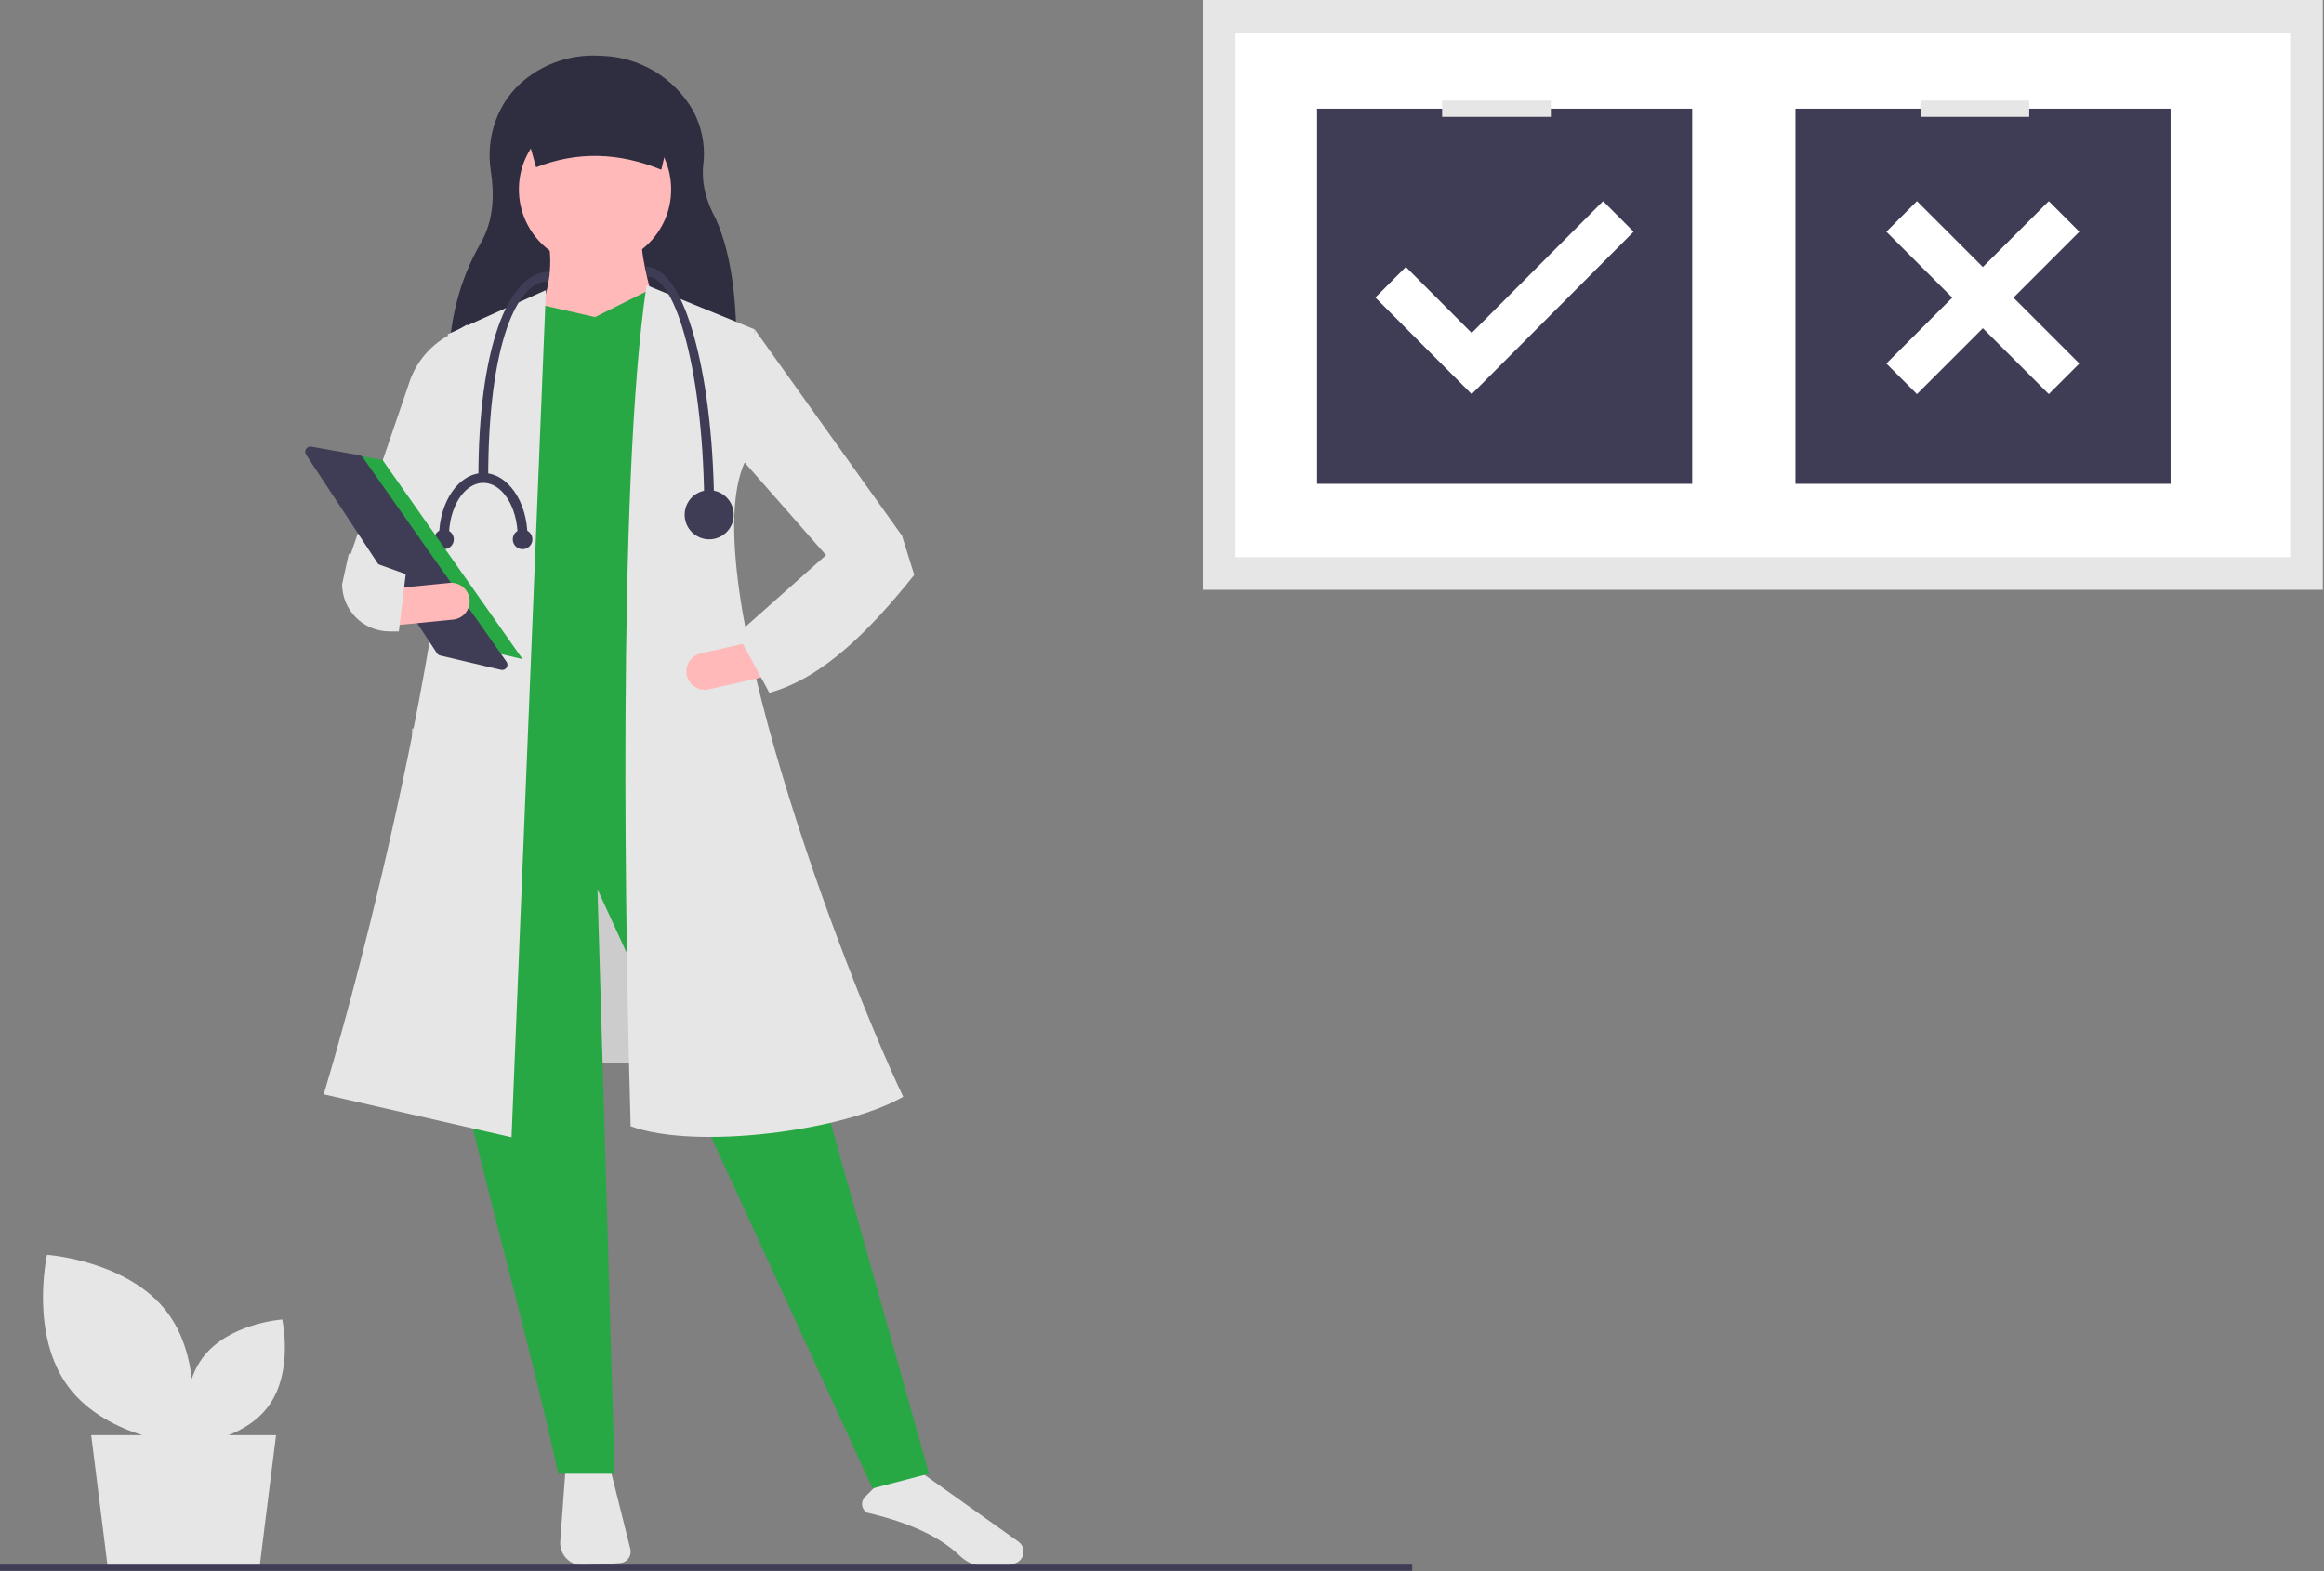 <svg xmlns="http://www.w3.org/2000/svg" width="855" height="578" viewBox="0 0 855 578">
  <rect x="0" y="0" width="855" height="578" fill="#808080" stroke="none"/>
  <g fill="none" fill-rule="evenodd">
    <rect width="110" height="123" x="151.557" y="268" fill="#CCC" fill-rule="nonzero"/>
    <polygon fill="#E6E6E6" fill-rule="nonzero" points="95.557 576 39.557 576 33.557 528 101.557 528"/>
    <path fill="#E6E6E6" fill-rule="nonzero" d="M208.007 541.232L206.117 567.067C205.944 569.433 206.801 571.758 208.468 573.446 210.135 575.134 212.449 576.02 214.817 575.877L228.087 575.073C229.332 574.997 230.479 574.372 231.216 573.366 231.953 572.36 232.205 571.078 231.902 569.868L224.536 540.406 208.007 541.232zM319.003 556.509C334.62 560.163 345.777 565.356 353.106 572.384 355.716 574.867 359.131 576.331 362.729 576.509 367.326 576.751 371.084 576.236 373.909 574.974L373.909 574.974C375.382 574.324 376.387 572.927 376.534 571.323 376.708 569.694 375.985 568.099 374.645 567.156L337.606 540.802 321.873 547.096 318.202 550.766C317.397 551.572 317.016 552.708 317.173 553.837 317.33 554.965 318.008 555.955 319.003 556.509L319.003 556.509z"/>
    <path fill="#2F2E41" fill-rule="nonzero" d="M270.94,134.695 L165.067,133.714 C165.333,118.294 168.921,103.151 176.764,89.6 C181.914,80.701 181.803,71.016 180.562,62.856 C178.646,50.264 183.101,37.381 192.999,29.365 C200.563,23.229 210.11,20.07 219.842,20.484 L221.897,20.569 C235.505,21.135 247.89,28.584 254.768,40.339 C258.208,46.515 259.595,53.624 258.729,60.64 C258.058,67.241 259.664,73.91 263.42,80.642 C269.9,95.424 271.303,114.34 270.94,134.695 Z"/>
    <path fill="#28A745" fill-rule="nonzero" d="M341.775,542.176 L320.996,547.597 L219.812,327.161 L226.136,542.176 L205.358,542.176 C183.154,441.018 143.067,324.27 161.09,287.41 L268.597,281.086 L341.775,542.176 Z"/>
    <circle cx="218.909" cy="69.685" r="28.006" fill="#FFB9B9" fill-rule="nonzero"/>
    <path fill="#FFB9B9" fill-rule="nonzero" d="M243.302,121.18 L197.227,118.47 C201.742,108.106 203.546,98.126 201.744,88.657 L236.074,88.657 C235.996,95.928 239.614,108.504 243.302,121.18 Z"/>
    <polygon fill="#28A745" fill-rule="nonzero" points="272.211 289.217 171.028 296.445 181.417 117.115 199.034 112.146 218.909 116.663 238.784 106.725 251.432 111.243"/>
    <path fill="#E6E6E6" fill-rule="nonzero" d="M188.193,418.407 L119.081,402.597 C139.631,334.449 176.654,178.546 164.704,122.987 L200.841,106.726 L188.193,418.407 Z"/>
    <path fill="#E6E6E6" fill-rule="nonzero" d="M154.766 221.46L128.567 205.199 150.91 139.759C153.402 133.007 158.175 127.337 164.404 123.731L171.931 119.373 167.414 185.323 154.766 221.46zM332.289 403.501C310.476 416.121 255.95 423.156 232.009 414.342 230.247 352.769 226.792 178.603 237.881 104.919L277.632 121.18 274.018 169.965C255.014 211.698 310.198 357.054 332.289 403.501z"/>
    <polygon fill="#E6E6E6" fill-rule="nonzero" points="329.127 213.33 304.734 205.199 272.211 168.158 277.632 121.18 331.837 197.068"/>
    <path fill="#FFB9B9" fill-rule="nonzero" d="M252.681,248.494 C253.512,252.141 257.137,254.427 260.786,253.606 L281.492,248.917 L278.5,235.7 L257.793,240.389 C254.144,241.216 251.855,244.844 252.681,248.494 L252.681,248.494 Z"/>
    <path fill="#2F2E41" fill-rule="nonzero" d="M243.302,62.458 C227.746,56.061 212.382,55.598 197.227,61.554 L190.903,38.969 L248.722,38.969 L243.302,62.458 Z"/>
    <path fill="#E6E6E6" fill-rule="nonzero" d="M271.308,233.205 L283.052,254.887 C302.806,249.378 319.926,232.008 336.354,211.523 L331.837,197.068 L303.831,204.295 L271.308,233.205 Z"/>
    <path fill="#3F3D56" fill-rule="nonzero" d="M262.725 188.485L259.111 188.485C259.111 137.375 248.588 101.757 238.333 101.757L237.429 98.143C246.626 98.143 252.49 112.967 255.789 125.403 260.262 142.263 262.725 164.666 262.725 188.485zM179.61 175.837L175.996 175.837C175.996 129.028 186.593 99.95 202.196 99.95L201.292 103.563C190.5 103.563 179.61 125.911 179.61 175.837z"/>
    <circle cx="260.918" cy="189.389" r="9.034" fill="#3F3D56" fill-rule="nonzero"/>
    <path fill="#3F3D56" fill-rule="nonzero" d="M165.155 197.52L161.542 197.52C161.542 184.568 168.836 174.031 177.803 174.031L177.803 177.644C170.829 177.644 165.155 186.56 165.155 197.52zM194.065 197.52L190.451 197.52C190.451 186.56 184.777 177.644 177.803 177.644L177.803 174.031C186.77 174.031 194.065 184.568 194.065 197.52z"/>
    <circle cx="192.258" cy="198.423" r="3.614" fill="#3F3D56" fill-rule="nonzero"/>
    <circle cx="163.348" cy="198.423" r="3.614" fill="#3F3D56" fill-rule="nonzero"/>
    <polygon fill="#28A745" fill-rule="nonzero" points="118.177 165.193 140.724 169.219 192.258 242.495 164.88 236.053"/>
    <path fill="#3F3D56" fill-rule="nonzero" d="M114.178,164.296 C113.478,164.306 112.84,164.697 112.512,165.316 C112.185,165.934 112.22,166.682 112.604,167.267 L160.776,240.355 C161.045,240.763 161.46,241.053 161.936,241.165 L184.349,246.438 C185.122,246.62 185.928,246.306 186.373,245.647 C186.818,244.989 186.81,244.124 186.353,243.474 L133.464,168.272 C133.174,167.858 132.732,167.576 132.235,167.489 L114.539,164.329 C114.42,164.307 114.299,164.296 114.178,164.296 Z"/>
    <path fill="#FFB9B9" fill-rule="nonzero" d="M144.227,216.553 L145.566,230.038 L166.693,227.941 C170.416,227.571 173.136,224.253 172.766,220.529 C172.396,216.805 169.078,214.086 165.354,214.456 L144.227,216.553 Z"/>
    <path fill="#E6E6E6" fill-rule="nonzero" d="M125.857,214.991 C125.921,224.562 133.692,232.29 143.263,232.302 L146.737,232.302 L149.266,211.226 L128.326,203.688 L125.857,214.991 Z"/>
    <rect width="412" height="217" x="442.557" fill="#E6E6E6" fill-rule="nonzero"/>
    <polygon fill="#FFF" fill-rule="nonzero" points="454.557 205 842.557 205 842.557 12 454.557 12"/>
    <rect width="138" height="138" x="484.557" y="40" fill="#3F3D56" fill-rule="nonzero"/>
    <path fill="#FFF" d="M541.434,122.498 L589.784,74 L601,85.251 L552.65,133.749 L541.434,145 L506,109.457 L517.216,98.206 L541.434,122.498 Z"/>
    <rect width="40" height="6" x="530.557" y="37" fill="#E6E6E6" fill-rule="nonzero"/>
    <rect width="138" height="138" x="660.557" y="40" fill="#3F3D56" fill-rule="nonzero"/>
    <path fill="#FFF" d="M740.751,109.5 L765,133.749 L753.749,145 L729.5,120.751 L705.251,145 L694,133.749 L718.249,109.5 L694,85.251 L705.251,74 L729.5,98.249 L753.749,74 L765,85.251 L740.751,109.5 Z"/>
    <rect width="40" height="6" x="706.557" y="37" fill="#E6E6E6" fill-rule="nonzero"/>
    <path fill="#E6E6E6" fill-rule="nonzero" d="M25.176,510.243 C39.596,529.554 69.528,531.587 69.528,531.587 C69.528,531.587 76.082,502.31 61.662,482.999 C47.243,463.688 17.31,461.655 17.31,461.655 C17.31,461.655 10.757,490.932 25.176,510.243 Z"/>
    <path fill="#E6E6E6" fill-rule="nonzero" d="M98.633,517.503 C89.118,530.245 69.367,531.587 69.367,531.587 C69.367,531.587 65.042,512.268 74.557,499.525 C84.072,486.782 103.824,485.441 103.824,485.441 C103.824,485.441 108.148,504.76 98.633,517.503 Z"/>
    <rect width="519.557" height="2.241" y="575.657" fill="#3F3D56" fill-rule="nonzero"/>
  </g>
</svg>
